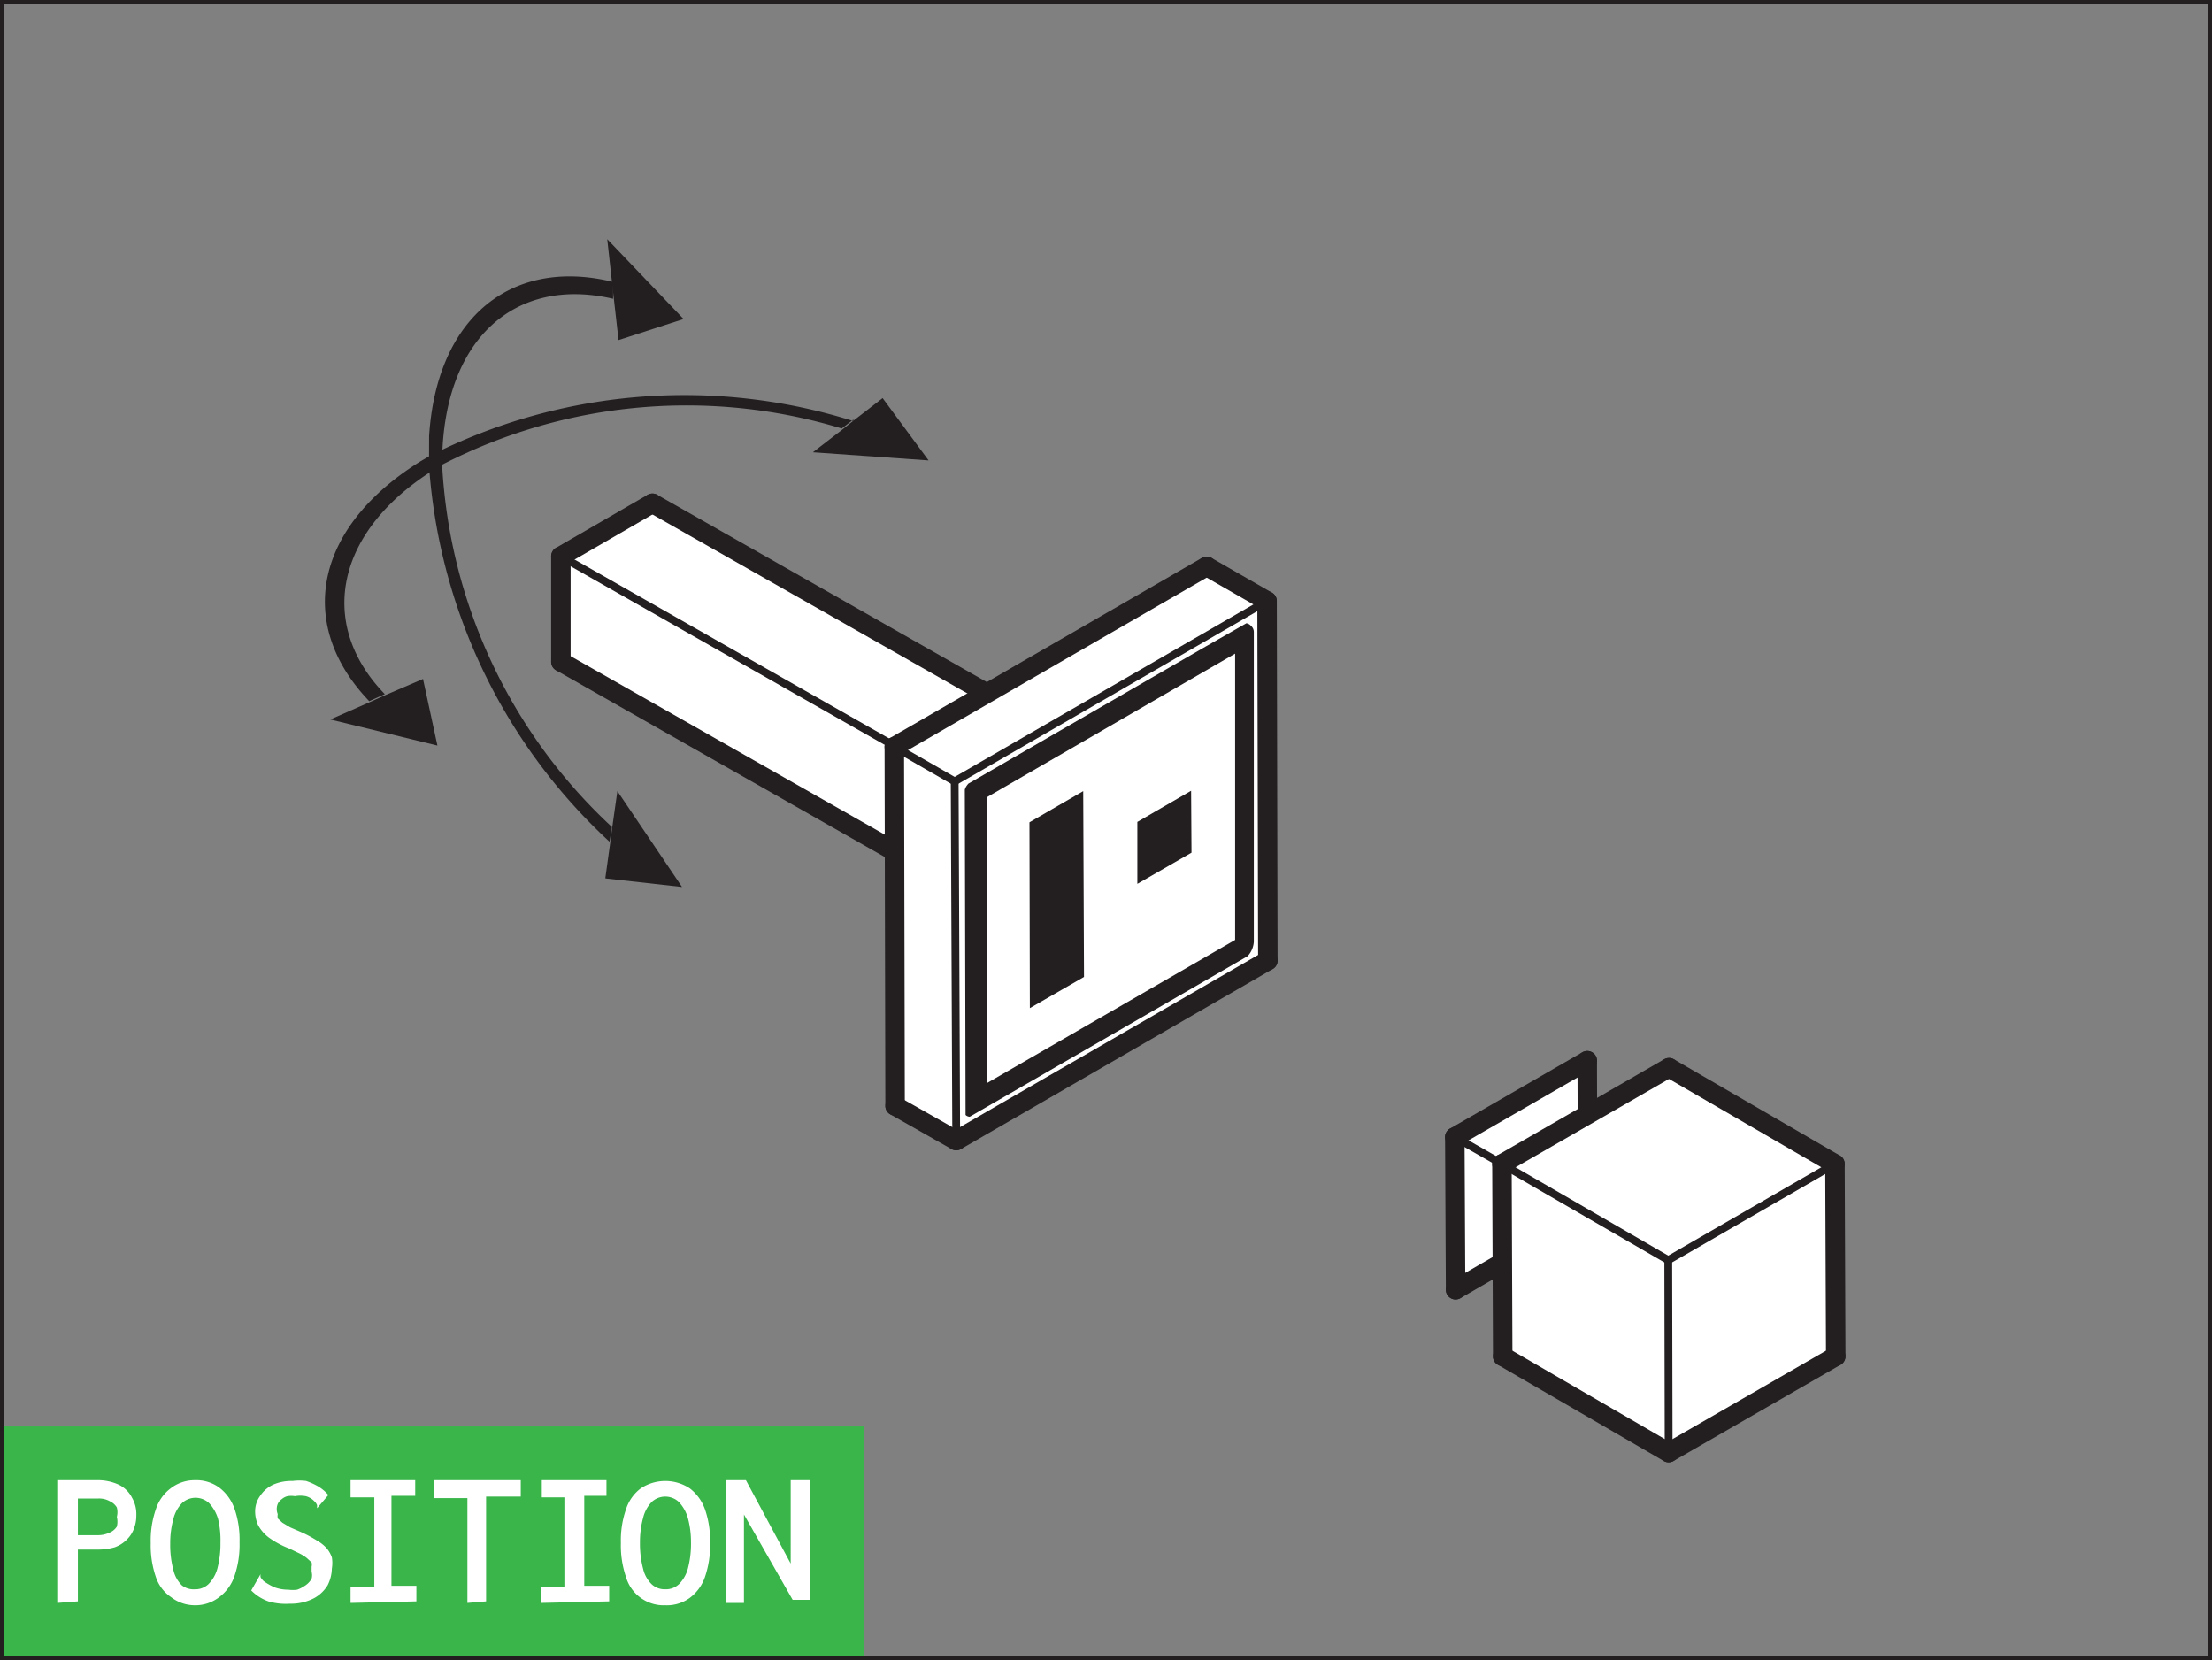 <svg xmlns="http://www.w3.org/2000/svg" xmlns:xlink="http://www.w3.org/1999/xlink" viewBox="0 0 56.79 42.62"><rect x="0" y="0" width="56.79" height="42.62" fill="#808080" stroke="none"/><defs><style>.cls-1,.cls-3,.cls-4,.cls-9{fill:none;}.cls-2{fill:#fff;}.cls-3,.cls-4,.cls-9{stroke:#231f20;stroke-miterlimit:10;}.cls-3,.cls-4{stroke-linecap:round;}.cls-3{stroke-width:0.5px;}.cls-4{stroke-width:0.2px;}.cls-5{fill:#39b54a;}.cls-6{isolation:isolate;}.cls-7{clip-path:url(#clip-path);}.cls-8{fill:#231f20;}.cls-9{stroke-width:0.1px;}.cls-10{clip-path:url(#clip-path-2);}.cls-11{clip-path:url(#clip-path-3);}</style><clipPath id="clip-path"><polygon class="cls-1" points="24.79 28.73 24.77 20.17 32.23 15.86 32.25 24.42 24.79 28.73"/></clipPath><clipPath id="clip-path-2"><polygon class="cls-1" points="3.92 15.84 18.11 7.59 24.63 11.36 10.44 19.6 3.92 15.84"/></clipPath><clipPath id="clip-path-3"><polygon class="cls-1" points="10.99 19.92 11.04 3.51 17.56 7.28 17.51 23.68 10.99 19.92"/></clipPath></defs><g id="Layer_2" data-name="Layer 2"><g id="Layer_1-2" data-name="Layer 1"><polygon class="cls-2" points="27.98 19.3 27.98 22.01 25.63 23.37 25.62 20.66 27.98 19.3"/><polygon class="cls-2" points="27.98 19.3 25.62 20.66 14.4 14.28 16.75 12.92 27.98 19.3"/><polygon class="cls-2" points="25.62 20.66 25.63 23.37 14.4 16.99 14.4 14.28 25.62 20.66"/><line class="cls-3" x1="27.98" y1="19.3" x2="16.75" y2="12.92"/><line class="cls-3" x1="27.98" y1="19.3" x2="27.98" y2="22.01"/><line class="cls-3" x1="27.98" y1="22.01" x2="25.63" y2="23.37"/><line class="cls-3" x1="25.63" y1="23.37" x2="14.4" y2="16.99"/><line class="cls-3" x1="14.4" y1="16.99" x2="14.4" y2="14.28"/><line class="cls-3" x1="14.4" y1="14.28" x2="16.75" y2="12.92"/><line class="cls-4" x1="25.62" y1="20.66" x2="25.63" y2="23.37"/><line class="cls-4" x1="25.62" y1="20.66" x2="27.98" y2="19.3"/><line class="cls-4" x1="25.62" y1="20.66" x2="14.4" y2="14.28"/><polygon class="cls-2" points="32.53 15.43 32.55 24.66 24.55 29.28 24.51 20.06 32.53 15.43"/><polygon class="cls-2" points="32.53 15.43 24.51 20.06 22.96 19.17 30.98 14.54 32.53 15.43"/><polygon class="cls-2" points="24.51 20.06 24.55 29.28 22.98 28.39 22.96 19.17 24.51 20.06"/><line class="cls-3" x1="32.53" y1="15.43" x2="30.98" y2="14.54"/><line class="cls-3" x1="32.53" y1="15.43" x2="32.55" y2="24.66"/><line class="cls-3" x1="32.55" y1="24.66" x2="24.55" y2="29.28"/><line class="cls-3" x1="24.55" y1="29.28" x2="22.98" y2="28.39"/><line class="cls-3" x1="22.98" y1="28.39" x2="22.96" y2="19.17"/><line class="cls-3" x1="22.96" y1="19.17" x2="30.98" y2="14.54"/><line class="cls-4" x1="24.51" y1="20.06" x2="24.55" y2="29.28"/><line class="cls-4" x1="24.51" y1="20.06" x2="32.53" y2="15.43"/><line class="cls-4" x1="24.51" y1="20.06" x2="22.96" y2="19.17"/><rect class="cls-5" x="0.05" y="36.62" width="22.14" height="5.95"/><path class="cls-2" d="M1.47,41.15V38h1a1.29,1.29,0,0,1,.59.12.75.75,0,0,1,.33.33.84.84,0,0,1,.11.45.93.93,0,0,1-.06.34.75.75,0,0,1-.18.28.83.83,0,0,1-.31.2,1.53,1.53,0,0,1-.45.06H2v1.33ZM2,39.41H2.5a.67.67,0,0,0,.3-.06A.4.4,0,0,0,3,39.19.54.54,0,0,0,3,38.94.48.48,0,0,0,3,38.7a.4.4,0,0,0-.18-.16.56.56,0,0,0-.3-.07H2Z"/><path class="cls-2" d="M5,41.21A1,1,0,0,1,4.39,41,1,1,0,0,1,4,40.48a2.49,2.49,0,0,1-.13-.87A2.43,2.43,0,0,1,4,38.75a1.09,1.09,0,0,1,.38-.54A1,1,0,0,1,5,38a1,1,0,0,1,.63.19,1.17,1.17,0,0,1,.39.54,2.43,2.43,0,0,1,.13.86,2.49,2.49,0,0,1-.13.87,1.12,1.12,0,0,1-.39.54A1,1,0,0,1,5,41.21Zm0-.41a.49.49,0,0,0,.35-.13.9.9,0,0,0,.23-.4,2.51,2.51,0,0,0,.08-.67A2.35,2.35,0,0,0,5.6,39a1,1,0,0,0-.23-.41.51.51,0,0,0-.7,0,.89.89,0,0,0-.22.41,2.35,2.35,0,0,0-.08.63,2.51,2.51,0,0,0,.08.67.81.81,0,0,0,.22.4A.49.49,0,0,0,5,40.8Z"/><path class="cls-2" d="M6.89,41.11a1.18,1.18,0,0,1-.44-.28l.24-.42,0,0,0,0a.24.24,0,0,0,0,.08.48.48,0,0,0,.08.1,1.47,1.47,0,0,0,.28.16,1,1,0,0,0,.35.06.8.8,0,0,0,.23,0,.76.76,0,0,0,.18-.09A.53.53,0,0,0,8,40.53a.34.34,0,0,0,0-.18c0-.05,0-.09,0-.13A.24.24,0,0,0,8,40.11L7.88,40a1,1,0,0,0-.19-.12l-.27-.13a2.25,2.25,0,0,1-.52-.28,1,1,0,0,1-.27-.31.86.86,0,0,1-.08-.36.68.68,0,0,1,.13-.4A.82.82,0,0,1,7,38.12a1.16,1.16,0,0,1,.51-.1,1.34,1.34,0,0,1,.35,0,1.73,1.73,0,0,1,.31.14,1.09,1.09,0,0,1,.26.22l-.29.34,0,0,0,0s0-.06,0-.08a.26.26,0,0,0-.07-.1.46.46,0,0,0-.22-.13.79.79,0,0,0-.28,0,.58.58,0,0,0-.19,0,.36.36,0,0,0-.15.08.29.29,0,0,0-.1.12.35.35,0,0,0,0,.26.34.34,0,0,0,0,.11l.12.11.2.12.3.13a3.44,3.44,0,0,1,.39.21,1,1,0,0,1,.25.2.76.76,0,0,1,.13.23.88.88,0,0,1,0,.29,1,1,0,0,1-.11.43.93.93,0,0,1-.35.33,1.29,1.29,0,0,1-.62.14A1.57,1.57,0,0,1,6.89,41.11Z"/><path class="cls-2" d="M9,41.15v-.4h.61V38.44H9V38h1.66v.4h-.61v2.31h.64v.4Z"/><path class="cls-2" d="M12,41.15V38.46h-.85V38h2.22v.42h-.89v2.69Z"/><path class="cls-2" d="M13.88,41.15v-.4h.61V38.44h-.58V38h1.66v.4H15v2.31h.64v.4Z"/><path class="cls-2" d="M17.08,41.21a1,1,0,0,1-.63-.19,1,1,0,0,1-.38-.54,2.49,2.49,0,0,1-.13-.87,2.43,2.43,0,0,1,.13-.86,1.09,1.09,0,0,1,.38-.54,1.14,1.14,0,0,1,1.26,0,1.17,1.17,0,0,1,.39.54,2.43,2.43,0,0,1,.13.86,2.49,2.49,0,0,1-.13.87,1.12,1.12,0,0,1-.39.54A1,1,0,0,1,17.08,41.21Zm0-.41a.49.49,0,0,0,.35-.13.9.9,0,0,0,.23-.4,2.51,2.51,0,0,0,.08-.67,2.35,2.35,0,0,0-.08-.63,1,1,0,0,0-.23-.41.51.51,0,0,0-.7,0,.89.89,0,0,0-.22.41,2.35,2.35,0,0,0-.08.63,2.51,2.51,0,0,0,.08.67.81.81,0,0,0,.22.4A.49.49,0,0,0,17.08,40.8Z"/><path class="cls-2" d="M18.65,38h.5l1.15,2.14,0-2.14h.49v0a.16.16,0,0,0,0,.07v3h-.44L19.1,38.88v2.27h-.45Z"/><g class="cls-6"><g class="cls-7"><path class="cls-2" d="M29.2,22.69V21.1l1.38-.8v1.59l-1.39.8m-2.76,3.19V21.11l1.38-.8,0,4.77-1.39.8m5.25-9.1-6.38,3.69,0,7.34,6.38-3.68,0-7.35"/><path class="cls-8" d="M25.33,27.81l0-7.34,6.38-3.69,0,7.35-6.38,3.68M32,16,25,20a.63.63,0,0,0-.2.2.72.72,0,0,0-.07.27l0,8a.2.2,0,0,0,.08.17.17.17,0,0,0,.19,0l6.92-4a.6.6,0,0,0,.27-.46l-.27.16v0l.27-.16,0-7.95a.21.21,0,0,0-.08-.17A.19.19,0,0,0,32,16"/><polyline class="cls-8" points="27.81 20.31 26.43 21.11 26.44 25.88 27.83 25.08 27.81 20.31"/><polyline class="cls-8" points="30.58 20.3 29.2 21.1 29.2 22.69 30.59 21.89 30.58 20.3"/></g></g><polygon class="cls-2" points="37.37 33.11 37.35 29.19 40.75 27.23 40.76 31.15 37.37 33.11"/><line class="cls-3" x1="37.35" y1="29.19" x2="40.75" y2="27.23"/><line class="cls-3" x1="37.37" y1="33.11" x2="37.35" y2="29.19"/><line class="cls-3" x1="37.37" y1="33.11" x2="40.76" y2="31.15"/><line class="cls-3" x1="40.76" y1="31.15" x2="40.75" y2="27.23"/><line class="cls-4" x1="40.75" y1="27.23" x2="40.6" y2="28.72"/><line class="cls-4" x1="37.35" y1="29.19" x2="38.58" y2="29.89"/><line class="cls-4" x1="37.37" y1="33.11" x2="38.58" y2="32.23"/><line class="cls-4" x1="40.61" y1="31.06" x2="40.76" y2="31.15"/><polygon class="cls-2" points="47.11 29.88 47.13 34.82 42.84 37.29 42.83 32.35 47.11 29.88"/><polygon class="cls-2" points="47.11 29.88 42.83 32.35 38.56 29.88 42.85 27.41 47.11 29.88"/><polygon class="cls-2" points="42.83 32.35 42.84 37.29 38.58 34.82 38.56 29.88 42.83 32.35"/><line class="cls-3" x1="47.11" y1="29.88" x2="42.85" y2="27.41"/><line class="cls-3" x1="47.11" y1="29.88" x2="47.13" y2="34.82"/><line class="cls-3" x1="47.13" y1="34.82" x2="42.84" y2="37.29"/><line class="cls-3" x1="42.84" y1="37.29" x2="38.58" y2="34.82"/><line class="cls-3" x1="38.58" y1="34.82" x2="38.56" y2="29.88"/><line class="cls-3" x1="38.56" y1="29.88" x2="42.85" y2="27.41"/><line class="cls-4" x1="42.83" y1="32.35" x2="42.84" y2="37.29"/><line class="cls-4" x1="42.83" y1="32.35" x2="47.11" y2="29.88"/><line class="cls-4" x1="42.83" y1="32.35" x2="38.56" y2="29.88"/><rect class="cls-9" x="0.05" y="0.05" width="56.69" height="42.52"/><g class="cls-6"><g class="cls-10"><path class="cls-8" d="M21.91,10.81A14.46,14.46,0,0,0,11,11.72C8.07,13.43,7.56,16,9.48,18l.4-.18C8.11,16,8.6,13.53,11.37,11.92A13.7,13.7,0,0,1,21.61,11l.3-.23"/><polyline class="cls-8" points="10.86 17.43 9.88 17.85 9.48 18.03 8.48 18.47 11.23 19.14 10.86 17.43"/><polyline class="cls-8" points="22.66 10.22 21.91 10.8 21.61 11.04 20.87 11.61 23.84 11.82 22.66 10.22"/></g></g><g class="cls-6"><g class="cls-11"><path class="cls-8" d="M15.71,7.23C13,6.58,11,8.31,11,11.72a14.51,14.51,0,0,0,4.65,9.89l.06-.38a13.67,13.67,0,0,1-4.36-9.31c0-3.2,1.86-4.84,4.39-4.25l0-.44"/><polyline class="cls-8" points="15.85 20.31 15.72 21.23 15.67 21.61 15.54 22.55 17.51 22.77 15.85 20.31"/><polyline class="cls-8" points="15.59 6.14 15.71 7.23 15.76 7.67 15.88 8.73 17.55 8.19 15.59 6.14"/></g></g></g></g></svg>